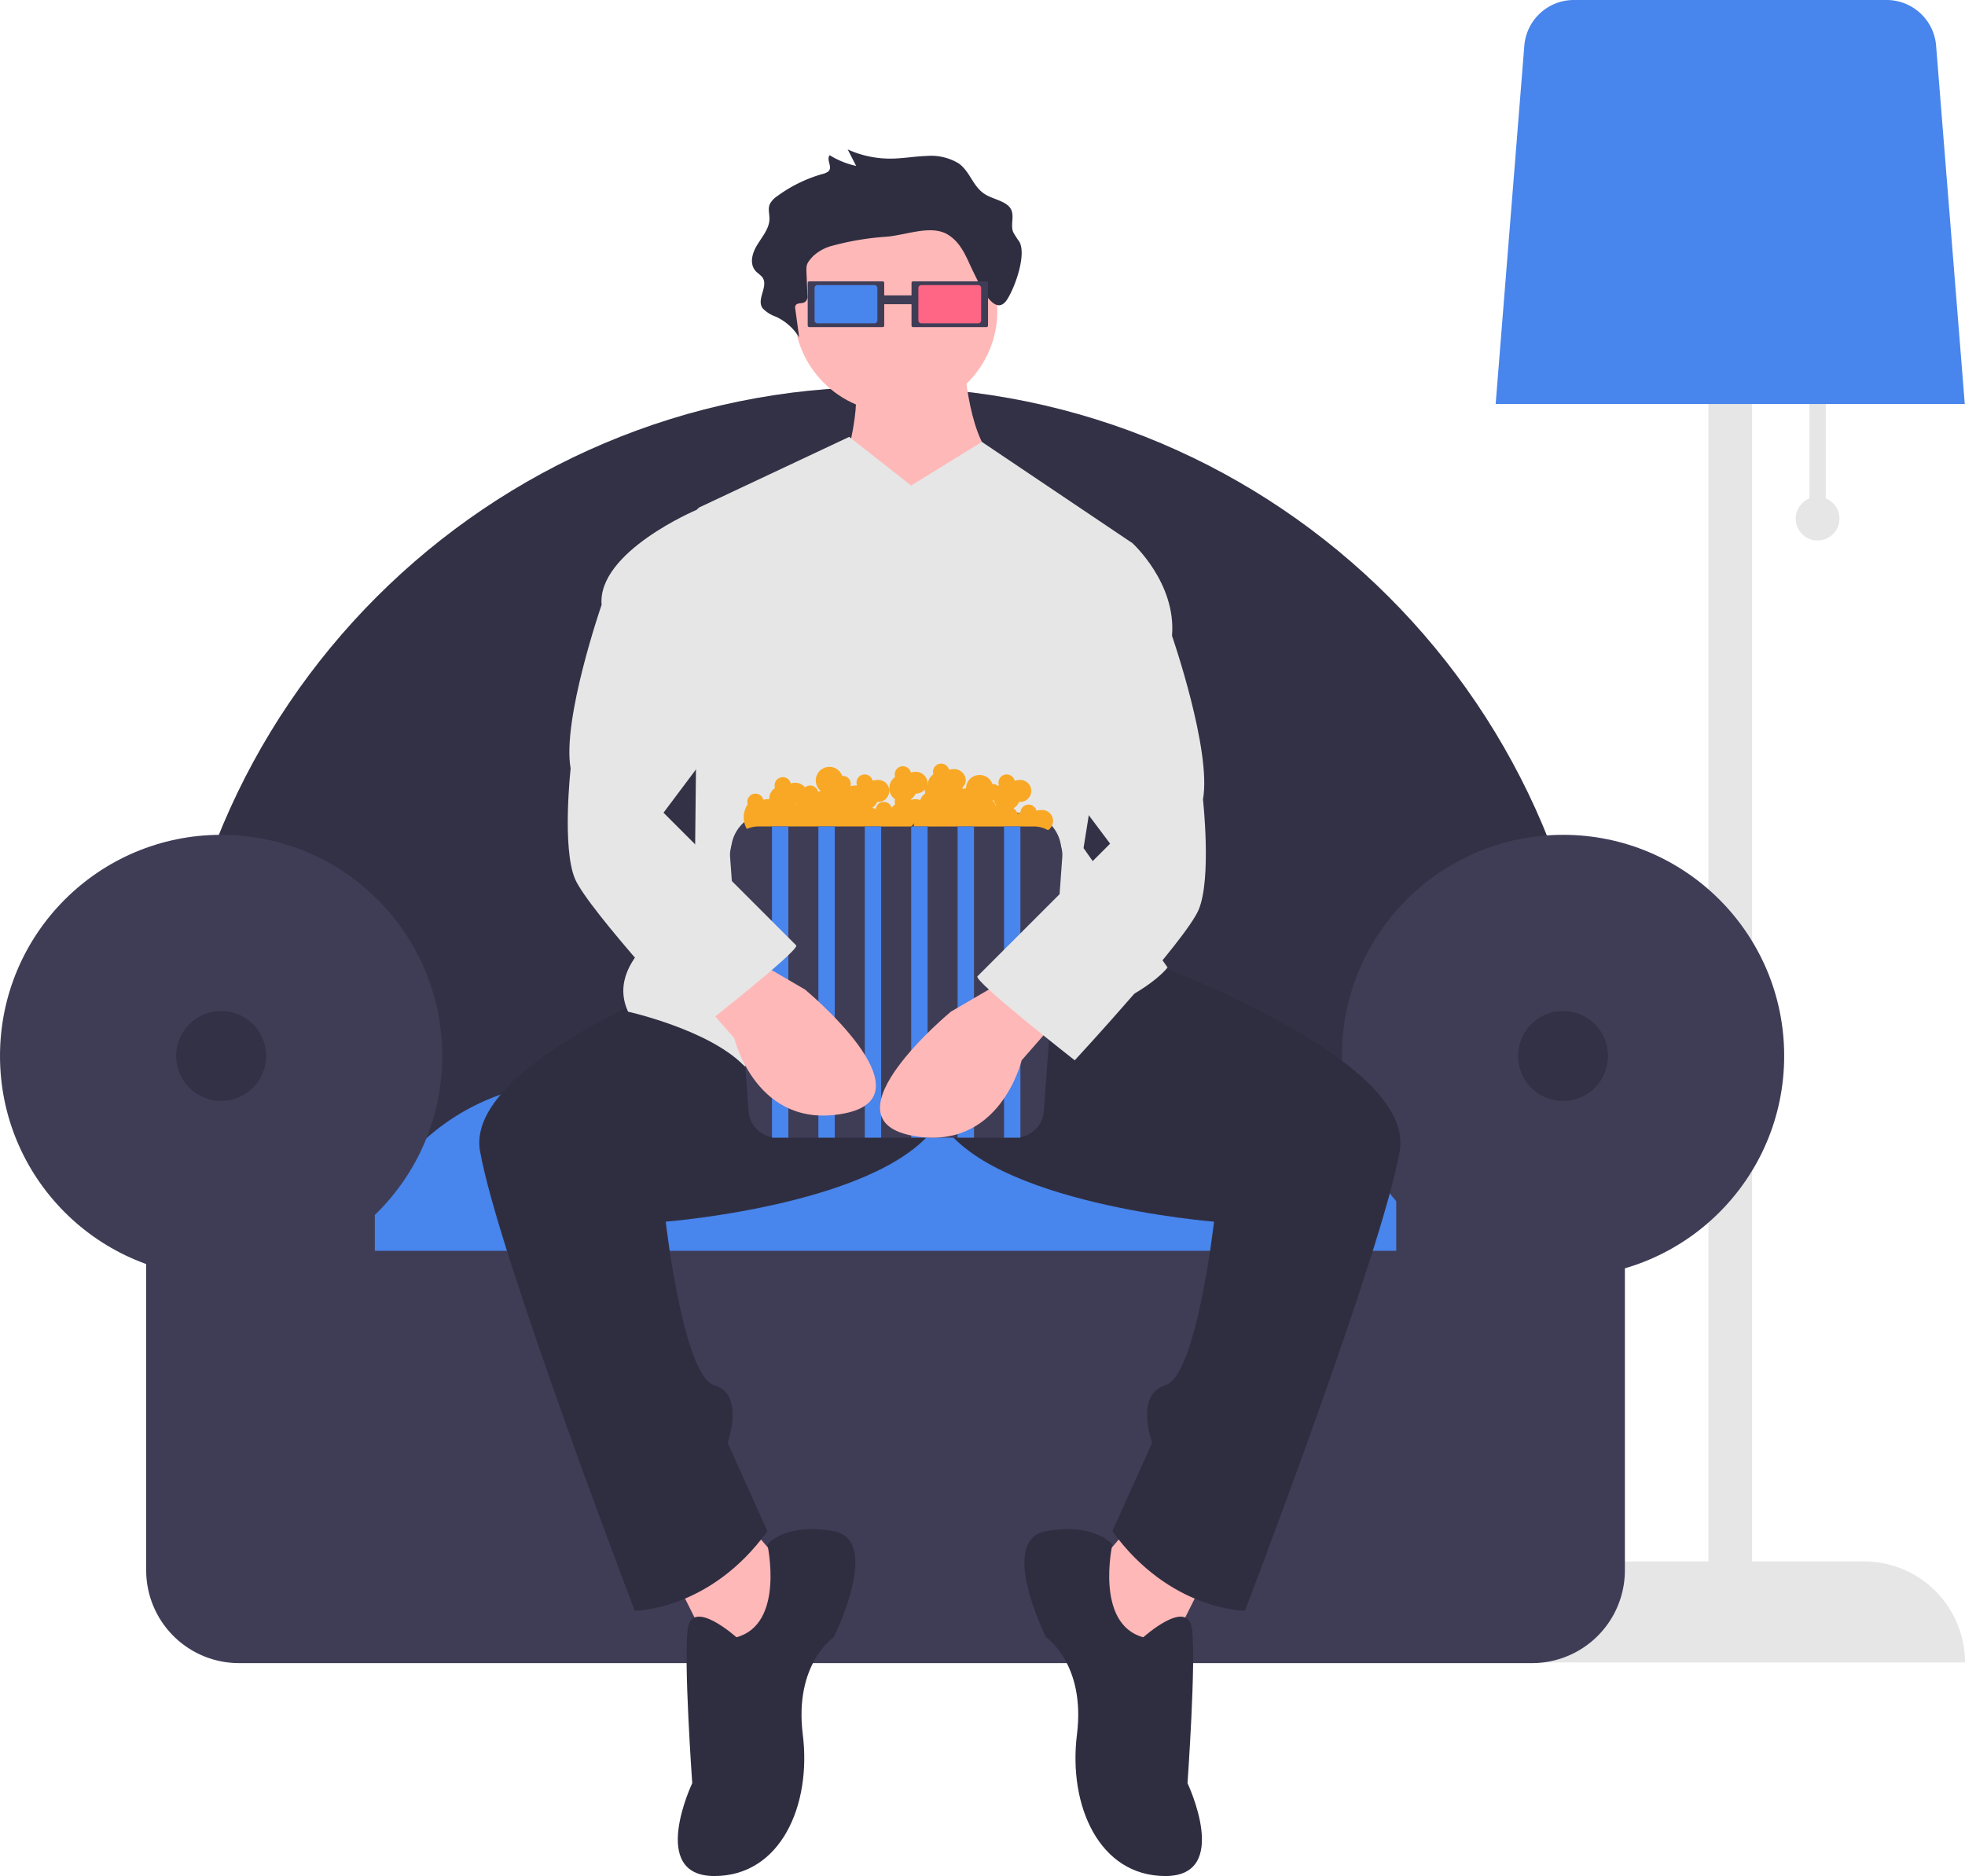 <svg id="Group_13" data-name="Group 13" xmlns="http://www.w3.org/2000/svg" width="367.209" height="350.618" viewBox="0 0 367.209 350.618">
    <path id="Path_205" data-name="Path 205" d="M903.5,270.061V250.375h-3.061v19.686a4.081,4.081,0,1,0,3.061,0Z" transform="translate(-562.306 -176.91)" fill="#e6e6e6"/>
    <path id="Path_206" data-name="Path 206" d="M856.759,434.443H835.842V180.375h-8.163V434.443H806.762a18.877,18.877,0,0,0-18.876,18.876h87.75a18.876,18.876,0,0,0-18.877-18.876Z" transform="translate(-508.426 -142.622)" fill="#e6e6e6"/>
    <path id="Path_207" data-name="Path 207" d="M787.968,181.881h87.666l-5.361-67.006a9.284,9.284,0,0,0-9.207-8.5H802.535a9.284,9.284,0,0,0-9.207,8.5Z" transform="translate(-508.467 -106.375)" fill="#4885ec"/>
    <path id="Path_208" data-name="Path 208" d="M301.213,409.231H568.789V381.913c0-73.771-60.018-133.788-133.788-133.788S301.213,308.143,301.213,381.913Z" transform="translate(-270.042 -175.808)" fill="#3f3d56"/>
    <path id="Path_209" data-name="Path 209" d="M301.213,409.231H568.789V381.913c0-73.771-60.018-133.788-133.788-133.788S301.213,308.143,301.213,381.913Z" transform="translate(-270.042 -175.808)" opacity="0.2"/>
    <path id="Path_210" data-name="Path 210" d="M369.188,543.44H575.111a41.374,41.374,0,0,0-41.321-40.627H410.509A41.374,41.374,0,0,0,369.188,543.44Z" transform="translate(-303.338 -300.56)" fill="#4885ec"/>
    <circle id="Ellipse_36" data-name="Ellipse 36" cx="41.327" cy="41.327" r="41.327" transform="translate(0 156.022)" fill="#3f3d56"/>
    <circle id="Ellipse_37" data-name="Ellipse 37" cx="41.327" cy="41.327" r="41.327" transform="translate(250.765 156.022)" fill="#3f3d56"/>
    <path id="Path_211" data-name="Path 211" d="M527.266,534.392V549.8H336.39v-15.41H293.662V609.5a17.352,17.352,0,0,0,17.352,17.352H552.642A17.352,17.352,0,0,0,569.994,609.5V534.392Z" transform="translate(-266.344 -316.028)" fill="#3f3d56"/>
    <circle id="Ellipse_38" data-name="Ellipse 38" cx="8.406" cy="8.406" r="8.406" transform="translate(32.922 188.944)" opacity="0.2"/>
    <circle id="Ellipse_39" data-name="Ellipse 39" cx="8.406" cy="8.406" r="8.406" transform="translate(283.687 188.944)" opacity="0.2"/>
    <path id="Path_212" data-name="Path 212" d="M571.872,238.617s.826,15.7,6.611,19.006,0,25.617,0,25.617l-27.269.827-1.653-26.443s3.305-10.742,1.653-15.7S571.872,238.617,571.872,238.617Z" transform="translate(-391.689 -171.021)" fill="#ffb8b8"/>
    <path id="Path_213" data-name="Path 213" d="M403.587,560.1l-9.916,11.569,15.7,14.874,8.263-16.527Z" transform="translate(-192.83 -274.352)" fill="#ffb8b8"/>
    <path id="Path_214" data-name="Path 214" d="M261.944,560.1l9.916,11.569-15.7,14.874L247.9,570.018Z" transform="translate(-121.425 -274.352)" fill="#ffb8b8"/>
    <path id="Path_215" data-name="Path 215" d="M598.266,445.517s59.5,19.832,56.191,38.838-28.922,85.94-28.922,85.94-14.048,0-24.79-14.874l7.437-16.527s-3.305-9.09,2.479-10.742,9.09-30.575,9.09-30.575-42.143-3.305-51.233-19.006l-16.527-39.664Z" transform="translate(-392.879 -269.257)" fill="#2f2e41"/>
    <path id="Path_216" data-name="Path 216" d="M472,445.517s-59.5,19.833-56.191,38.838,28.922,85.94,28.922,85.94,14.048,0,24.79-14.874l-7.437-16.527s3.305-9.09-2.479-10.742-9.09-30.575-9.09-30.575,42.143-3.305,51.233-19.006l16.527-39.664Z" transform="translate(-326.108 -269.257)" fill="#2f2e41"/>
    <path id="Path_217" data-name="Path 217" d="M637.559,686.744s8.263-7.437,9.09-1.653-.826,28.922-.826,28.922,8.263,17.353-4.132,17.353-18.18-13.221-16.527-26.443-5.784-18.18-5.784-18.18-9.09-18.179,0-19.832,12.4,2.479,12.4,2.479S628.469,684.265,637.559,686.744Z" transform="translate(-423.909 -380.749)" fill="#2f2e41"/>
    <path id="Path_218" data-name="Path 218" d="M499.353,686.744s-8.263-7.437-9.09-1.653.826,28.922.826,28.922-8.264,17.353,4.132,17.353,18.179-13.221,16.527-26.443,5.784-18.18,5.784-18.18,9.09-18.179,0-19.832-12.4,2.479-12.4,2.479S508.443,684.266,499.353,686.744Z" transform="translate(-361.727 -380.749)" fill="#2f2e41"/>
    <circle id="Ellipse_40" data-name="Ellipse 40" cx="19.006" cy="19.006" r="19.006" transform="translate(148.369 39.088)" fill="#ffb8b8"/>
    <path id="Path_219" data-name="Path 219" d="M522.225,275.5l-11.569-9.09-28.1,13.221-.826,75.2s-17.353,8.263-12.4,19.006c0,0,14.874,3.305,21.485,9.916s43.8-2.479,59.5-7.437,19.832-10.742,19.832-10.742l-15.7-22.311,9.09-57.018L535.45,267.352Z" transform="translate(-351.959 -184.763)" fill="#e6e6e6"/>
    <path id="Path_220" data-name="Path 220" d="M565.509,178.351a16.682,16.682,0,0,1-1.133-1.759c-.589-1.435.341-3.127-.528-4.467-.888-1.368-3.142-1.657-4.676-2.586-2.363-1.432-2.792-4.241-5.006-5.819a10.018,10.018,0,0,0-6-1.378c-2.131.065-4.234.45-6.366.492a19.193,19.193,0,0,1-8.355-1.709l1.573,3.077a15.7,15.7,0,0,1-4.937-2c-.7.863.577,2.173-.212,2.982a2.532,2.532,0,0,1-1.114.517,26.654,26.654,0,0,0-8.437,4.116,4.24,4.24,0,0,0-1.42,1.5c-.41.909-.046,1.912-.078,2.878-.056,1.755-1.4,3.286-2.347,4.867s-1.464,3.631-.054,4.974a12.816,12.816,0,0,1,.985.869c1.413,1.667-1.088,4.108.117,5.877a6.259,6.259,0,0,0,2.529,1.61,10.1,10.1,0,0,1,4.323,3.853l-.725-5.32a.878.878,0,0,1,.144-.775c.351-.358,1.086-.215,1.571-.452a1.3,1.3,0,0,0,.552-1.36l-.163-3.863c-.073-1.737-.094-1.968,1.186-3.37a8.3,8.3,0,0,1,3.712-2.005,51.643,51.643,0,0,1,10.128-1.672c3.984-.39,8.47-2.323,11.564-.271,2.533,1.68,3.375,4.442,4.6,6.891,1.1,2.2,3.912,8.683,6.256,5.175C564.664,187.017,566.915,180.8,565.509,178.351Z" transform="translate(-375.028 -133.193)" fill="#2f2e41"/>
    <path id="Path_221" data-name="Path 221" d="M574.3,209.438a.3.3,0,0,0-.3.3v7.957a.3.3,0,0,0,.3.3H588a.3.3,0,0,0,.3-.3v-7.957a.3.3,0,0,0-.3-.3Z" transform="translate(-403.662 -156.858)" fill="#3f3d56"/>
    <path id="Path_222" data-name="Path 222" d="M577.055,210.813a.551.551,0,0,0-.55.55v6.044a.551.551,0,0,0,.55.55h10.636a.551.551,0,0,0,.55-.55v-6.043a.551.551,0,0,0-.55-.55Z" transform="translate(-404.887 -157.531)" fill="#ff6584"/>
    <rect id="Rectangle_184" data-name="Rectangle 184" width="7.135" height="1.653" transform="translate(163.656 55.202)" fill="#3f3d56"/>
    <path id="Path_223" data-name="Path 223" d="M536.279,209.438a.3.3,0,0,0-.3.3v7.957a.3.3,0,0,0,.3.3h13.7a.3.3,0,0,0,.3-.3v-7.957a.3.3,0,0,0-.3-.3Z" transform="translate(-385.039 -156.858)" fill="#3f3d56"/>
    <path id="Path_224" data-name="Path 224" d="M539.034,210.813a.551.551,0,0,0-.551.55v6.044a.551.551,0,0,0,.551.55h10.636a.551.551,0,0,0,.551-.55v-6.043a.551.551,0,0,0-.551-.55Z" transform="translate(-386.263 -157.531)" fill="#4885ec"/>
    <path id="Path_225" data-name="Path 225" d="M274.911,297.75h47.446a7.142,7.142,0,0,1,7.142,7.142H267.769A7.142,7.142,0,0,1,274.911,297.75Z" transform="translate(-131.16 -145.845)" fill="#3f3d56"/>
    <path id="Path_226" data-name="Path 226" d="M567.731,394.781a2.532,2.532,0,0,0-.816.139,1.528,1.528,0,0,0-3.01.371c0,.008,0,.015,0,.022a2.625,2.625,0,0,0-.563.117,1.536,1.536,0,0,0-.757-.975,2.559,2.559,0,0,0,1.1-1.208,2.051,2.051,0,1,0-.042-4.078,2.531,2.531,0,0,0-.816.139,1.526,1.526,0,1,0-2.933.829c-.061.042-.118.09-.175.138a1.449,1.449,0,0,0-1.043-.347,2.541,2.541,0,0,0-4.94.791,2.612,2.612,0,0,0-.6.12,1.535,1.535,0,0,0-.088-.252,1.917,1.917,0,0,0,.649-1.418,2.18,2.18,0,0,0-2.3-2.041,2.531,2.531,0,0,0-.816.139,1.525,1.525,0,1,0-2.933.829,2.544,2.544,0,0,0-1.09,1.974c-.022.019-.046.035-.067.055a1.813,1.813,0,0,0,.059-.446,2.179,2.179,0,0,0-2.3-2.041,2.53,2.53,0,0,0-.816.139,1.526,1.526,0,1,0-2.933.829,2.544,2.544,0,0,0,0,4.186,1.392,1.392,0,0,0,0,.916,2.577,2.577,0,0,0-.653.659,1.521,1.521,0,0,0-2.98.258,2.429,2.429,0,0,0-.656-.265,2.565,2.565,0,0,0,.937-1.113,2.051,2.051,0,1,0-.042-4.078,2.531,2.531,0,0,0-.816.139,1.526,1.526,0,1,0-2.933.829c-.033.023-.062.049-.094.074-.08-.007-.157-.021-.239-.021a2.531,2.531,0,0,0-.816.139c-.01-.039-.026-.074-.038-.112a1.5,1.5,0,0,0-1.562-1.82,2.548,2.548,0,1,0-4.005,2.839,2.64,2.64,0,0,0-.517.113,1.517,1.517,0,0,0-2.429-.821,2.386,2.386,0,0,0-1.857-.849,2.531,2.531,0,0,0-.816.139,1.526,1.526,0,1,0-2.933.829,2.545,2.545,0,0,0-1.1,2.093c0,.008,0,.015,0,.023a2.115,2.115,0,0,0-1.073.116,1.525,1.525,0,1,0-2.933.829,4.3,4.3,0,0,0,6.811,5.229,15.9,15.9,0,0,0,5.511-.248,2.542,2.542,0,0,0,4.733.17,2.5,2.5,0,0,0,1.07-.265,2.539,2.539,0,0,0,4.542-.245,2.471,2.471,0,0,1,2.764,1.534,3.979,3.979,0,0,1,2.93-1.622,2.487,2.487,0,0,0,2.762-1.055,2.55,2.55,0,0,0,4.808,1.653,2.5,2.5,0,0,0,1.07-.265,2.539,2.539,0,0,0,4.542-.245,2.5,2.5,0,0,0,1.07-.265,5.468,5.468,0,0,1,5.707,2.754,4.6,4.6,0,0,1,4.8-.527,2.533,2.533,0,0,0,1.687-1.452,2.051,2.051,0,1,0-.042-4.078Zm-45.6-1.053c0,.012,0,.025-.007.037-.019,0-.036,0-.055,0a1.523,1.523,0,0,0-.227.023c0-.009.01-.017.014-.027a2.545,2.545,0,0,0,.276-.029Zm21.315-.849c-.007-.03-.02-.057-.029-.086a2.563,2.563,0,0,0,.887-1.077,2.388,2.388,0,0,0,1.774-.8,1.533,1.533,0,0,0-.03.3,1.511,1.511,0,0,0,.077.458,2.56,2.56,0,0,0-.948,1.243,2.5,2.5,0,0,0-1.731-.032Zm15.28.19c0-.031,0-.064,0-.095a1.529,1.529,0,0,0,.194-.013,2.528,2.528,0,0,0,.486.9c-.048.013-.1.022-.146.038a1.538,1.538,0,0,0-.536-.83Z" transform="translate(-373.217 -243.387)" fill="#f9a825"/>
    <path id="Path_227" data-name="Path 227" d="M512.843,409.125a5.327,5.327,0,0,0-5.32,5.613l3.455,47.505a5.327,5.327,0,0,0,5.32,5.042h44.544a5.327,5.327,0,0,0,5.32-5.043l3.455-47.5a5.327,5.327,0,0,0-5.32-5.613Z" transform="translate(-371.095 -254.669)" fill="#3f3d56"/>
    <rect id="Rectangle_185" data-name="Rectangle 185" width="3.061" height="58.16" transform="translate(144.262 154.456)" fill="#4885ec"/>
    <rect id="Rectangle_186" data-name="Rectangle 186" width="3.061" height="58.16" transform="translate(152.935 154.456)" fill="#4885ec"/>
    <rect id="Rectangle_187" data-name="Rectangle 187" width="3.061" height="58.16" transform="translate(161.608 154.456)" fill="#4885ec"/>
    <rect id="Rectangle_188" data-name="Rectangle 188" width="3.061" height="58.16" transform="translate(170.281 154.456)" fill="#4885ec"/>
    <rect id="Rectangle_189" data-name="Rectangle 189" width="3.061" height="58.16" transform="translate(178.954 154.456)" fill="#4885ec"/>
    <rect id="Rectangle_190" data-name="Rectangle 190" width="3.061" height="58.16" transform="translate(187.627 154.456)" fill="#4885ec"/>
    <path id="Path_228" data-name="Path 228" d="M585.629,465.632l-9.916,5.784s-23.964,19.832-7.437,23.138,20.659-14.048,20.659-14.048l5.784-6.611Z" transform="translate(-398.009 -282.348)" fill="#ffb8b8"/>
    <path id="Path_229" data-name="Path 229" d="M506.82,457.533l9.916,5.784s23.964,19.832,7.437,23.138-20.659-14.048-20.659-14.048L497.73,465.8Z" transform="translate(-366.301 -278.381)" fill="#ffb8b8"/>
    <path id="Path_230" data-name="Path 230" d="M616.307,303.66l10.742.826s8.263,7.437,7.437,17.353c0,0,7.437,21.485,5.784,30.575,0,0,1.653,14.874-.826,20.659s-23.138,28.1-23.138,28.1-19.006-14.874-18.18-15.7l24.79-24.79-12.4-16.527Z" transform="translate(-415.465 -203.01)" fill="#e6e6e6"/>
    <path id="Path_231" data-name="Path 231" d="M472.584,292.322l-.413.413s-18.593,7.85-17.766,17.766c0,0-7.437,21.485-5.784,30.575,0,0-1.653,14.874.826,20.659s23.138,28.1,23.138,28.1,19.006-14.874,18.18-15.7l-24.79-24.79,12.4-16.527Z" transform="translate(-341.982 -197.456)" fill="#e6e6e6"/>
</svg>
